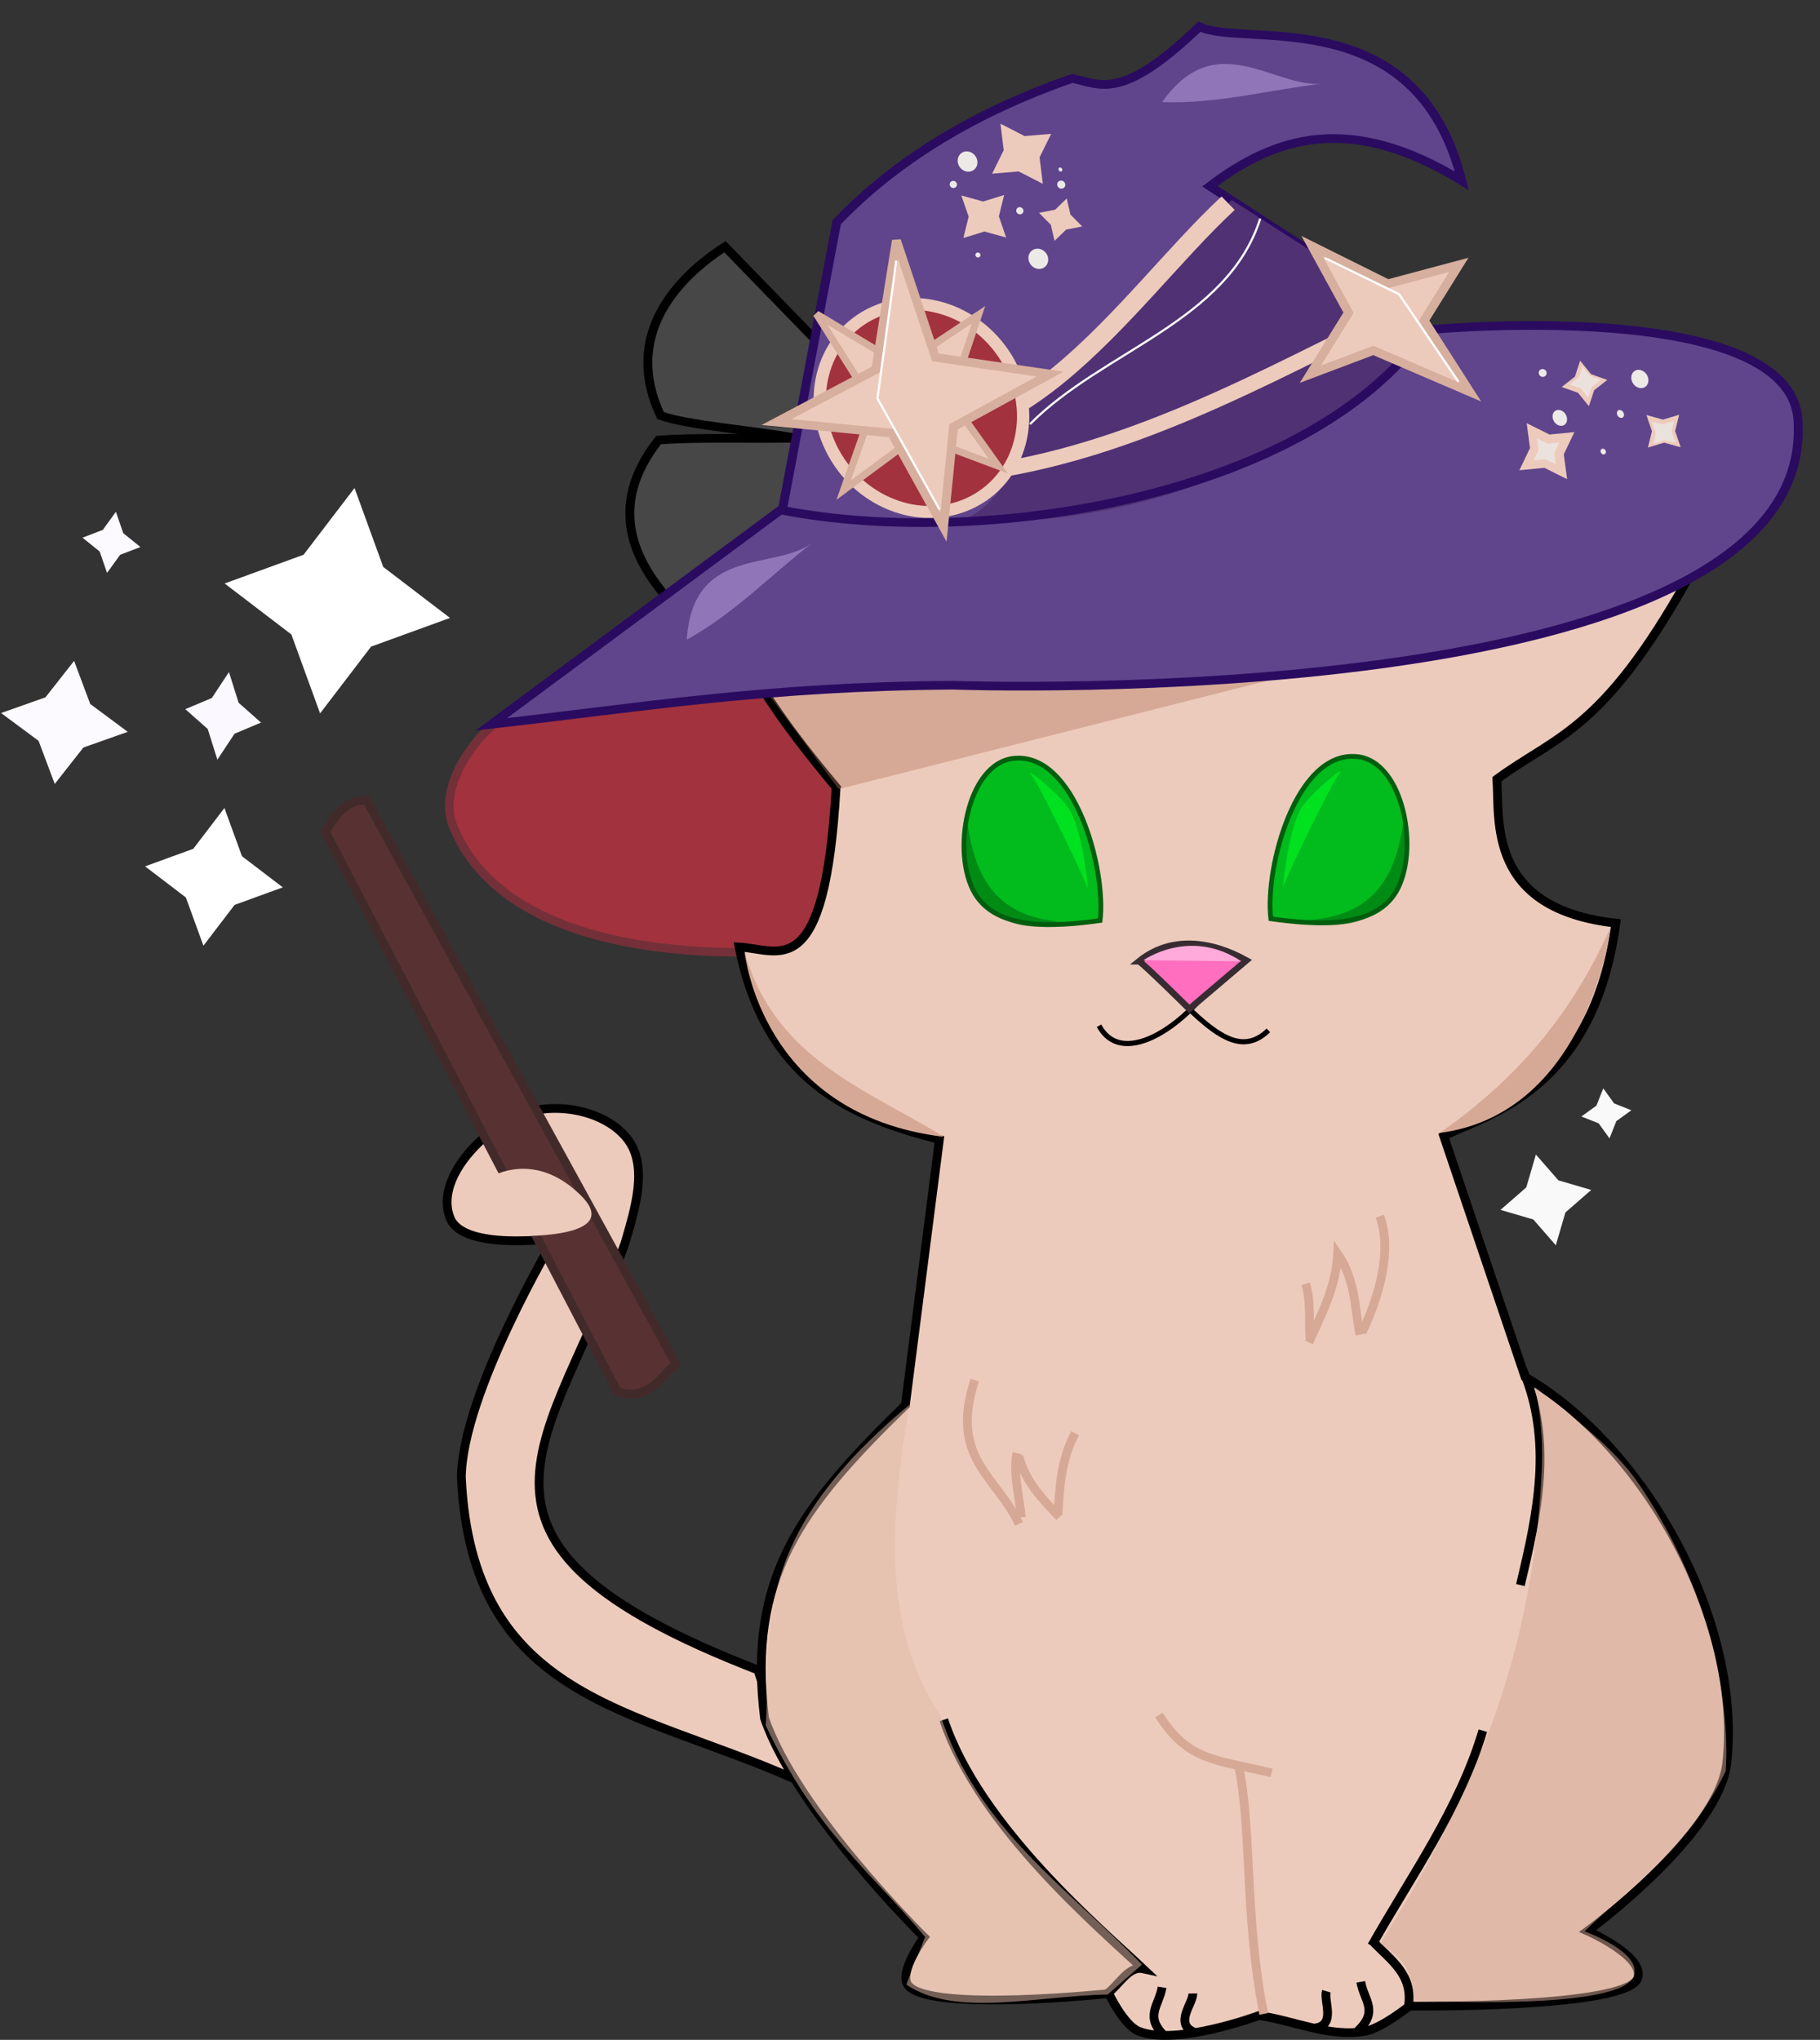 <?xml version="1.0" encoding="UTF-8" standalone="no"?>
<!-- Created with Inkscape (http://www.inkscape.org/) -->

<svg
   xmlns:dc="http://purl.org/dc/elements/1.1/"
   xmlns:cc="http://creativecommons.org/ns#"
   xmlns:rdf="http://www.w3.org/1999/02/22-rdf-syntax-ns#"
   xmlns:svg="http://www.w3.org/2000/svg"
   xmlns="http://www.w3.org/2000/svg"
   xmlns:sodipodi="http://sodipodi.sourceforge.net/DTD/sodipodi-0.dtd"
   xmlns:inkscape="http://www.inkscape.org/namespaces/inkscape"
   width="54.949mm"
   height="61.583mm"
   viewBox="0 0 54.949 61.583"
   version="1.1"
   id="svg7361"
   sodipodi:docname="cat2.svg"
   inkscape:version="0.92.1 r15371">
  <rect x="0" y="0" width="54.949" height="61.583" fill="#333333" stroke="none"/>
  <defs
     id="defs7355" />
  <sodipodi:namedview
     id="base"
     pagecolor="#ffffff"
     bordercolor="#666666"
     borderopacity="1.0"
     inkscape:pageopacity="0.0"
     inkscape:pageshadow="2"
     inkscape:zoom="3.959798"
     inkscape:cx="185.50077"
     inkscape:cy="97.414252"
     inkscape:document-units="mm"
     inkscape:current-layer="layer1"
     showgrid="false"
     inkscape:snap-global="false"
     fit-margin-top="0"
     fit-margin-left="0"
     fit-margin-right="0"
     fit-margin-bottom="0"
     inkscape:window-width="1536"
     inkscape:window-height="793"
     inkscape:window-x="-8"
     inkscape:window-y="-8"
     inkscape:window-maximized="1" />
  <g
     inkscape:label="Layer 1"
     inkscape:groupmode="layer"
     id="layer1"
     transform="translate(-69.994,-158.385)">
    <path
       style="fill:#edcbbc;fill-opacity:1;stroke:#000000;stroke-width:0.265px;stroke-linecap:butt;stroke-linejoin:miter;stroke-opacity:1"
       d="m 92.876,208.801 c -10.142,-3.924 -6.138,-6.851 -4.009,-12.896 0.292,-1.006 0.711,-2.315 0.067,-3.14 -0.674,-0.865 -2.186,-1.136 -3.207,-0.735 -1.179,0.463 -2.622,1.97 -2.138,3.14 0.407,0.985 3.14,0.601 3.14,0.601 0,0 -2.78,4.676 -2.806,7.216 0.317,6.706 5.185,6.953 10.023,9.087 z"
       id="path7919"
       inkscape:connector-curvature="0"
       sodipodi:nodetypes="ccaaacccc" />
    <path
       style="fill:#a2323e;fill-opacity:1;stroke:#733038;stroke-width:0.26px;stroke-linecap:butt;stroke-linejoin:miter;stroke-opacity:1"
       d="m 85.79,179.668 c -1.206,0.499 -2.652,2.343 -2.117,3.659 1.63,4.005 8.156,4.147 12.42,3.548 10.216,-1.435 18.744,-7.312 26.265,-16.372 0,0 -24.935,4.351 -36.567,9.165 z"
       id="path4760"
       inkscape:connector-curvature="0"
       sodipodi:nodetypes="saacs" />
    <path
       style="fill:#edcbbc;fill-opacity:1;stroke:#000000;stroke-width:0.265px;stroke-linecap:butt;stroke-linejoin:miter;stroke-opacity:1"
       d="m 95.238,182.154 c -1.534,-1.847 -3.242,-4.046 -3.752,-6.575 15.178,-4.187 21.298,-0.611 29.466,0.28 -2.588,4.627 -4,4.748 -5.764,6.048 0.083,1.245 -0.298,3.915 3.591,4.347 -0.683,5.082 -3.931,5.794 -5.197,6.426 l 2.457,7.276 c 3.546,2.046 6.545,7.271 6.095,11.623 -0.227,2.192 -4.205,5.103 -4.205,5.103 0,0 1.72,0.759 1.512,1.417 -0.293,0.927 -6.898,0.85 -6.898,0.85 0,0 -0.824,0.662 -1.323,0.756 -1.064,0.201 -2.142,-0.315 -3.213,-0.472 0,0 -2.505,0.933 -3.638,0.472 -0.447,-0.181 -0.898,-1.134 -0.898,-1.134 0,0 -5.365,0.567 -6.048,-0.236 -0.332,-0.391 0.472,-1.465 0.472,-1.465 0,0 -3.864,-3.807 -4.819,-6.615 -0.518,-4.227 1.055,-6.338 4.252,-9.449 l 1.028,-8.02 c -2.62,-0.673 -5.229,-1.722 -6.048,-5.811 1.232,0.07 2.589,1.153 2.929,-4.819 z"
       id="path7917"
       inkscape:connector-curvature="0"
       sodipodi:nodetypes="cccccccacscacacscccccc" />
    <path
       style="fill:none;stroke:#d6a996;stroke-width:0.265px;stroke-linecap:butt;stroke-linejoin:miter;stroke-opacity:1"
       d="m 104.983,210.16 c 0.896,1.401 1.696,1.34 3.402,1.748"
       id="path7921"
       inkscape:connector-curvature="0" />
    <path
       style="fill:none;stroke:#d6a996;stroke-width:0.265px;stroke-linecap:butt;stroke-linejoin:miter;stroke-opacity:1"
       d="m 107.392,211.719 c 0.397,1.843 0.179,4.579 0.756,7.465"
       id="path7923"
       inkscape:connector-curvature="0"
       sodipodi:nodetypes="cc" />
    <path
       style="fill:none;stroke:#000000;stroke-width:0.265px;stroke-linecap:butt;stroke-linejoin:miter;stroke-opacity:1"
       d="m 111.408,217.129 c 1.213,-2.146 2.65,-4.131 3.355,-6.496"
       id="path7925"
       inkscape:connector-curvature="0"
       sodipodi:nodetypes="cc" />
    <path
       style="fill:none;stroke:#000000;stroke-width:0.265px;stroke-linecap:butt;stroke-linejoin:miter;stroke-opacity:1"
       d="m 115.968,199.73 c 0.92,2.162 0.449,4.336 -0.071,6.508"
       id="path7927"
       inkscape:connector-curvature="0"
       sodipodi:nodetypes="cc" />
    <path
       style="fill:none;stroke:#000000;stroke-width:0.265px;stroke-linecap:butt;stroke-linejoin:miter;stroke-opacity:1"
       d="m 112.519,218.948 c 0.139,-0.938 -0.507,-1.365 -1.039,-1.913"
       id="path7931"
       inkscape:connector-curvature="0" />
    <path
       style="fill:none;stroke:#000000;stroke-width:0.265px;stroke-linecap:butt;stroke-linejoin:miter;stroke-opacity:1"
       d="m 110.983,219.704 c 0.648,-0.604 0.19,-0.928 0.095,-1.488"
       id="path7935"
       inkscape:connector-curvature="0" />
    <path
       style="fill:none;stroke:#000000;stroke-width:0.265px;stroke-linecap:butt;stroke-linejoin:miter;stroke-opacity:1"
       d="m 109.708,219.609 c 0.628,-0.097 0.243,-0.817 0.331,-1.11"
       id="path7937"
       inkscape:connector-curvature="0" />
    <path
       inkscape:connector-curvature="0"
       id="path7939"
       d="m 105.175,219.869 c -0.648,-0.604 -0.19,-0.928 -0.095,-1.488"
       style="fill:none;stroke:#000000;stroke-width:0.265px;stroke-linecap:butt;stroke-linejoin:miter;stroke-opacity:1" />
    <path
       inkscape:connector-curvature="0"
       id="path7941"
       d="m 106.026,219.726 c -0.578,-0.263 -0.013,-0.852 -0.018,-1.158"
       style="fill:none;stroke:#000000;stroke-width:0.265px;stroke-linecap:butt;stroke-linejoin:miter;stroke-opacity:1" />
    <path
       style="fill:none;stroke:#000000;stroke-width:0.265px;stroke-linecap:butt;stroke-linejoin:miter;stroke-opacity:1"
       d="m 98.489,210.304 c 1.074,3.238 4.768,6.337 6.014,7.517 -0.438,-0.096 -0.735,0.512 -1.102,0.768"
       id="path7943"
       inkscape:connector-curvature="0" />
    <path
       style="fill:none;fill-opacity:1;stroke:#000000;stroke-width:0.155;stroke-linecap:butt;stroke-linejoin:miter;stroke-miterlimit:4;stroke-dasharray:none;stroke-opacity:1"
       d="m 103.176,189.352 c 0.738,1.369 2.786,-0.142 3.631,-1.587 -0.669,-0.146 -0.524,-0.293 -1.933,0.05 1.573,1.619 2.479,2.571 3.415,1.678"
       id="path7949"
       inkscape:connector-curvature="0"
       sodipodi:nodetypes="cccc" />
    <path
       style="opacity:0.403;fill:#b4785e;fill-opacity:1;stroke:none;stroke-width:0.265px;stroke-linecap:butt;stroke-linejoin:miter;stroke-opacity:1"
       d="m 95.315,182.208 21.415,-5.412 -23.687,2.339 z"
       id="path8120"
       inkscape:connector-curvature="0" />
    <path
       style="fill:none;stroke:#d6a996;stroke-width:0.265px;stroke-linecap:butt;stroke-linejoin:miter;stroke-opacity:1"
       d="m 99.424,200.048 c -0.78,2.359 0.672,2.915 1.336,4.343"
       id="path8089"
       inkscape:connector-curvature="0" />
    <path
       style="fill:none;stroke:#d6a996;stroke-width:0.265px;stroke-linecap:butt;stroke-linejoin:miter;stroke-opacity:1"
       d="m 100.694,202.253 c -0.122,0.66 0.096,1.398 0.134,1.938"
       id="path8091"
       inkscape:connector-curvature="0" />
    <path
       style="fill:none;stroke:#d6a996;stroke-width:0.265px;stroke-linecap:butt;stroke-linejoin:miter;stroke-opacity:1"
       d="m 100.754,202.341 c 0.198,0.792 0.726,1.309 1.228,1.843"
       id="path8093"
       inkscape:connector-curvature="0" />
    <path
       style="fill:none;stroke:#d6a996;stroke-width:0.265px;stroke-linecap:butt;stroke-linejoin:miter;stroke-opacity:1"
       d="m 102.455,201.655 c -0.426,0.787 -0.465,1.6 -0.52,2.457"
       id="path8095"
       inkscape:connector-curvature="0" />
    <path
       style="fill:none;stroke:#d6a996;stroke-width:0.265px;stroke-linecap:butt;stroke-linejoin:miter;stroke-opacity:1"
       d="m 111.652,195.103 c 0.39,1.048 -0.034,2.459 -0.535,3.508"
       id="path8097"
       inkscape:connector-curvature="0" />
    <path
       style="fill:none;stroke:#d6a996;stroke-width:0.265px;stroke-linecap:butt;stroke-linejoin:miter;stroke-opacity:1"
       d="m 111.05,198.678 c -0.156,-0.799 -0.131,-1.66 -0.668,-2.439 -0.044,0.977 -0.497,1.832 -0.869,2.673"
       id="path8099"
       inkscape:connector-curvature="0" />
    <path
       style="fill:none;stroke:#d6a996;stroke-width:0.265px;stroke-linecap:butt;stroke-linejoin:miter;stroke-opacity:1"
       d="m 109.413,197.141 c 0.17,0.542 0.091,1.135 0.134,1.67"
       id="path8101"
       inkscape:connector-curvature="0" />
    <path
       style="fill:#ff6ebf;fill-opacity:1;stroke:#382c33;stroke-width:0.192;stroke-linecap:butt;stroke-linejoin:miter;stroke-miterlimit:4;stroke-dasharray:none;stroke-opacity:1"
       d="m 104.382,187.406 c 0.169,0.101 1.519,1.438 1.519,1.438 l 1.725,-1.465 c -1.058,-0.59 -2.279,-0.758 -3.245,0.027 z"
       id="path4578"
       inkscape:connector-curvature="0"
       sodipodi:nodetypes="cccc" />
    <path
       style="fill:#583232;fill-opacity:1;stroke:#432a2a;stroke-width:0.265px;stroke-linecap:butt;stroke-linejoin:miter;stroke-opacity:1"
       d="m 81.058,182.542 c -0.573,-0.013 -0.938,0.404 -1.239,0.955 l 8.813,16.899 c 0.904,0.29 1.276,-0.383 1.765,-0.842 z"
       id="path4514"
       inkscape:connector-curvature="0"
       sodipodi:nodetypes="ccccc" />
    <path
       style="fill:#edcbbc;fill-opacity:1;stroke:none;stroke-width:0.265px;stroke-linecap:butt;stroke-linejoin:miter;stroke-opacity:1"
       d="m 85.377,195.704 c 0.097,-0.008 3.527,0.131 2.15,-1.233 -1.377,-1.365 -2.679,-0.571 -2.679,-0.571 z"
       id="path8137"
       inkscape:connector-curvature="0" />
    <path
       sodipodi:type="star"
       style="opacity:1;fill:#ffffff;fill-opacity:1;stroke:none;stroke-width:0.175;stroke-miterlimit:4;stroke-dasharray:none;stroke-dashoffset:0;stroke-opacity:1;paint-order:fill markers stroke"
       id="path8143"
       sodipodi:sides="4"
       sodipodi:cx="80.1782"
       sodipodi:cy="176.52008"
       sodipodi:r1="3.4412572"
       sodipodi:r2="1.7206286"
       sodipodi:arg1="1.7224018"
       sodipodi:arg2="2.5078"
       inkscape:flatsided="false"
       inkscape:rounded="0"
       inkscape:randomized="0"
       d="m 79.658,179.922 -0.867,-2.383 -2.015,-1.539 2.383,-0.867 1.539,-2.015 0.867,2.383 2.015,1.539 -2.383,0.867 z"
       inkscape:transform-center-x="1.0178571e-006"
       inkscape:transform-center-y="-2.2208989e-006" />
    <path
       sodipodi:type="star"
       style="opacity:1;fill:#ffffff;fill-opacity:1;stroke:none;stroke-width:0.107;stroke-miterlimit:4;stroke-dasharray:none;stroke-dashoffset:0;stroke-opacity:1;paint-order:fill markers stroke"
       id="path8143-6"
       sodipodi:sides="4"
       sodipodi:cx="76.453789"
       sodipodi:cy="184.8571"
       sodipodi:r1="2.1029904"
       sodipodi:r2="1.0514952"
       sodipodi:arg1="1.7224018"
       sodipodi:arg2="2.5078"
       inkscape:flatsided="false"
       inkscape:rounded="0"
       inkscape:randomized="0"
       d="m 76.136,186.936 -0.53,-1.456 -1.232,-0.94 1.456,-0.53 0.94,-1.232 0.53,1.456 1.232,0.94 -1.456,0.53 z"
       inkscape:transform-center-x="-1.9238999e-006"
       inkscape:transform-center-y="-6.4406869e-006" />
    <path
       sodipodi:type="star"
       style="opacity:1;fill:#fcfaff;fill-opacity:1;stroke:none;stroke-width:0.175;stroke-miterlimit:4;stroke-dasharray:none;stroke-dashoffset:0;stroke-opacity:1;paint-order:fill markers stroke"
       id="path8143-7"
       sodipodi:sides="4"
       sodipodi:cx="73.0439"
       sodipodi:cy="179.49664"
       sodipodi:r1="3.4412572"
       sodipodi:r2="1.7206286"
       sodipodi:arg1="1.7224018"
       sodipodi:arg2="2.5078"
       inkscape:flatsided="false"
       inkscape:rounded="0"
       inkscape:randomized="0"
       d="m 72.524,182.898 -0.867,-2.383 -2.015,-1.539 2.383,-0.867 1.539,-2.015 0.867,2.383 2.015,1.539 -2.383,0.867 z"
       inkscape:transform-center-y="-4.9371011e-006"
       transform="matrix(0.257,0,0,0.271,54.587,126.115)" />
    <path
       sodipodi:type="star"
       style="opacity:1;fill:#fcfaff;fill-opacity:1;stroke:none;stroke-width:0.175;stroke-miterlimit:4;stroke-dasharray:none;stroke-dashoffset:0;stroke-opacity:1;paint-order:fill markers stroke"
       id="path8143-5"
       sodipodi:sides="4"
       sodipodi:cx="69.878349"
       sodipodi:cy="177.70126"
       sodipodi:r1="3.4412572"
       sodipodi:r2="1.7206286"
       sodipodi:arg1="1.7224018"
       sodipodi:arg2="2.5078"
       inkscape:flatsided="false"
       inkscape:rounded="0"
       inkscape:randomized="0"
       d="m 69.359,181.103 -0.867,-2.383 -2.015,-1.539 2.383,-0.867 1.539,-2.015 0.867,2.383 2.015,1.539 -2.383,0.867 z"
       transform="matrix(0.562,0,0,0.546,32.667,83.17)" />
    <path
       transform="matrix(0.336,0,0,0.389,52.189,110.173)"
       inkscape:transform-center-y="-9.1607214e-006"
       d="m 72.524,182.898 -0.867,-2.383 -2.015,-1.539 2.383,-0.867 1.539,-2.015 0.867,2.383 2.015,1.539 -2.383,0.867 z"
       inkscape:randomized="0"
       inkscape:rounded="0"
       inkscape:flatsided="false"
       sodipodi:arg2="2.5078"
       sodipodi:arg1="1.7224018"
       sodipodi:r2="1.7206286"
       sodipodi:r1="3.4412572"
       sodipodi:cy="179.49664"
       sodipodi:cx="73.0439"
       sodipodi:sides="4"
       id="path8174"
       style="opacity:1;fill:#fbf8ff;fill-opacity:1;stroke:none;stroke-width:0.175;stroke-miterlimit:4;stroke-dasharray:none;stroke-dashoffset:0;stroke-opacity:1;paint-order:fill markers stroke"
       sodipodi:type="star" />
    <g
       id="g4983">
      <path
         sodipodi:nodetypes="acaa"
         inkscape:connector-curvature="0"
         id="path7953"
         d="m 110.971,181.227 c -1.839,-0.196 -2.795,3.338 -2.608,4.895 1.384,0.194 3.109,0.297 3.773,-0.804 0.731,-1.215 0.246,-3.941 -1.164,-4.091 z"
         style="fill:#01bc1c;fill-opacity:1;stroke:#005e0e;stroke-width:0.144;stroke-linecap:butt;stroke-linejoin:miter;stroke-miterlimit:4;stroke-dasharray:none;stroke-opacity:1" />
      <path
         sodipodi:nodetypes="ccsc"
         inkscape:connector-curvature="0"
         id="path4752"
         d="m 108.477,186.172 c 2.443,0.13 3.564,-0.67 3.886,-2.965 0,0 0.697,2.031 -1.252,2.941 -0.796,0.372 -2.634,0.024 -2.634,0.024 z"
         style="fill:#005e0e;fill-opacity:0.516;stroke:none;stroke-width:0.265px;stroke-linecap:butt;stroke-linejoin:miter;stroke-opacity:1;" />
      <path
         sodipodi:nodetypes="casc"
         inkscape:connector-curvature="0"
         id="path4978"
         d="m 108.715,185.256 c 0.017,-0.05 0.14,-1.743 0.568,-2.472 0.258,-0.44 1.457,-1.42 1.136,-1.027 -0.22,0.268 -1.802,3.495 -1.704,3.5 z"
         style="fill:#00e120;fill-opacity:1;stroke:none;stroke-width:0.265px;stroke-linecap:butt;stroke-linejoin:miter;stroke-opacity:1" />
    </g>
    <g
       transform="matrix(-1,0,0,1,211.571,0.053)"
       id="g4983-3">
      <path
         sodipodi:nodetypes="acaa"
         inkscape:connector-curvature="0"
         id="path7953-3"
         d="m 110.971,181.227 c -1.839,-0.196 -2.795,3.338 -2.608,4.895 1.384,0.194 3.109,0.297 3.773,-0.804 0.731,-1.215 0.246,-3.941 -1.164,-4.091 z"
         style="fill:#01bc1c;fill-opacity:1;stroke:#005e0e;stroke-width:0.144;stroke-linecap:butt;stroke-linejoin:miter;stroke-miterlimit:4;stroke-dasharray:none;stroke-opacity:1" />
      <path
         sodipodi:nodetypes="ccsc"
         inkscape:connector-curvature="0"
         id="path4752-8"
         d="m 108.477,186.172 c 2.443,0.13 3.564,-0.67 3.886,-2.965 0,0 0.697,2.031 -1.252,2.941 -0.796,0.372 -2.634,0.024 -2.634,0.024 z"
         style="fill:#005e0e;fill-opacity:0.516;stroke:none;stroke-width:0.265px;stroke-linecap:butt;stroke-linejoin:miter;stroke-opacity:1" />
      <path
         sodipodi:nodetypes="casc"
         inkscape:connector-curvature="0"
         id="path4978-3"
         d="m 108.715,185.256 c 0.017,-0.05 0.14,-1.743 0.568,-2.472 0.258,-0.44 1.457,-1.42 1.136,-1.027 -0.22,0.268 -1.802,3.495 -1.704,3.5 z"
         style="fill:#00e120;fill-opacity:1;stroke:none;stroke-width:0.265px;stroke-linecap:butt;stroke-linejoin:miter;stroke-opacity:1" />
    </g>
    <g
       id="g5332"
       transform="matrix(0.697,-0.362,0.377,0.681,-71.232,103.706)">
      <path
         sodipodi:nodetypes="ccccccsc"
         inkscape:connector-curvature="0"
         id="path4790-3"
         d="m 144.837,172.636 -1.4,-5.16 c -2.332,0.223 -5.098,1.304 -5.312,4.662 0.749,0.836 2.829,2.148 4.143,3.204 -1.577,-0.795 -3.244,-1.775 -4.666,-2.396 -3.089,1.39 -2.989,3.879 -2.664,5.538 0,0 5.897,-0.611 6.108,-0.611 0.211,0 3.791,-5.237 3.791,-5.237 z"
         style="fill:#474747;fill-opacity:1;stroke:#000000;stroke-width:0.34px;stroke-linecap:butt;stroke-linejoin:miter;stroke-opacity:1" />
      <path
         style="opacity:0.353;fill:none;stroke:#000000;stroke-width:0.34px;stroke-linecap:butt;stroke-linejoin:miter;stroke-opacity:1"
         d="m 146.162,174.489 3.127,-4.074 -0.804,4.691 3.336,2.438 -4.051,0.216 -2.055,3.055 -0.268,-3.95 -3.306,-2.253 z"
         id="path4659-7"
         inkscape:connector-curvature="0" />
      <path
         sodipodi:nodetypes="caccccccccc"
         inkscape:connector-curvature="0"
         id="path4758-9"
         d="m 165.642,182.952 c 0,0 12.701,5.27 10.663,9.69 -4.866,10.55 -33.359,-5.987 -33.359,-5.987 -6.316,-3.306 -10.952,-4.83 -16.262,-6.913 l 13.82,-2.222 7.148,-8.888 c 3.137,-1.07 6.672,-1.317 10.603,-0.741 0.836,0.704 1.202,1.686 5.242,0.494 1.075,1.527 7.813,2.95 5.957,9.999 -2.484,-4.36 -5.464,-4.859 -8.578,-4.32 z"
         style="fill:#60458c;fill-opacity:1;stroke:#2a0b60;stroke-width:0.34px;stroke-linecap:butt;stroke-linejoin:miter;stroke-opacity:1" />
      <path
         sodipodi:nodetypes="ccccc"
         inkscape:connector-curvature="0"
         id="path4792-9"
         d="m 165.583,182.706 c -4.984,2.526 -12.98,2.189 -19.3,-1.543 2.201,0.066 3.221,-1.443 4.349,-2.808 3.727,-0.519 6.999,-2.279 10.722,-3.425 z"
         style="fill:#503174;fill-opacity:1;stroke:none;stroke-width:0.34px;stroke-linecap:butt;stroke-linejoin:miter;stroke-opacity:1" />
      <path
         inkscape:connector-curvature="0"
         id="path4776-3"
         d="m 145.949,179.03 c 5.64,2.747 12.275,2.583 17.86,2.706"
         style="fill:none;stroke:#edcbbc;stroke-width:0.597;stroke-linecap:butt;stroke-linejoin:miter;stroke-miterlimit:4;stroke-dasharray:none;stroke-opacity:1" />
      <path
         sodipodi:nodetypes="cc"
         inkscape:connector-curvature="0"
         id="path4774-6"
         d="m 143.9,175.608 c 4.617,5.372 11.935,0.844 17.275,-0.632"
         style="fill:none;stroke:#edcbbc;stroke-width:0.725;stroke-linecap:butt;stroke-linejoin:miter;stroke-miterlimit:4;stroke-dasharray:none;stroke-opacity:1" />
      <ellipse
         ry="4.146"
         rx="3.791"
         cy="176.543"
         cx="147.044"
         id="path4772-0"
         style="opacity:1;fill:#a2323e;fill-opacity:1;stroke:#edcbbc;stroke-width:0.468;stroke-miterlimit:4;stroke-dasharray:none;stroke-dashoffset:0;stroke-opacity:1;paint-order:fill markers stroke" />
      <path
         style="fill:#edcbbc;fill-opacity:1;stroke:#d7af9e;stroke-width:0.274px;stroke-linecap:butt;stroke-linejoin:miter;stroke-opacity:1"
         d="m 145.499,175.579 -0.237,-4.149 1.927,3.306 3.508,-0.381 -2.514,2.387 0.362,3.175 -2.162,-2.497 -3.484,0.558 z"
         id="path4768-2"
         inkscape:connector-curvature="0" />
      <path
         inkscape:connector-curvature="0"
         id="path4770-0"
         d="m 140.473,177.59 c 6.102,4.974 17.823,8.838 24.768,5.412"
         style="fill:none;stroke:#2a0b60;stroke-width:0.34px;stroke-linecap:butt;stroke-linejoin:miter;stroke-opacity:1" />
      <path
         inkscape:connector-curvature="0"
         id="path4764-5"
         d="m 146.223,174.404 3.098,-4.074 -0.864,4.722 3.544,2.623 -4.229,0.093 -2.204,3.271 v -4.166 l -3.663,-2.438 z"
         style="fill:#edcbbc;fill-opacity:1;stroke:#d7af9e;stroke-width:0.34px;stroke-linecap:butt;stroke-linejoin:miter;stroke-opacity:1" />
      <path
         sodipodi:nodetypes="ccccccccc"
         inkscape:connector-curvature="0"
         id="path4762-6"
         d="m 163.2,177.953 -0.014,2.948 -2.428,1.434 2.561,0.309 2.472,3.148 -0.208,-3.271 2.204,-1.296 -2.74,-0.617 z"
         style="fill:#edcbbc;fill-opacity:1;stroke:#d7af9e;stroke-width:0.34px;stroke-linecap:butt;stroke-linejoin:miter;stroke-opacity:1" />
      <path
         transform="matrix(1.261,0,0,1.306,39.296,83.02)"
         inkscape:transform-center-y="-1.0378906e-006"
         inkscape:transform-center-x="1.3216162e-006"
         d="m 104.97,82.583 -0.114,-0.106 -0.153,-0.028 0.106,-0.114 0.028,-0.153 0.114,0.106 0.153,0.028 -0.106,0.114 z"
         inkscape:randomized="0"
         inkscape:rounded="0"
         inkscape:flatsided="false"
         sodipodi:arg2="2.0344439"
         sodipodi:arg1="1.2490458"
         sodipodi:r2="0.10564756"
         sodipodi:r1="0.21129511"
         sodipodi:cy="82.382568"
         sodipodi:cx="104.90329"
         sodipodi:sides="4"
         id="path4778-7"
         style="opacity:1;fill:#edcbbc;fill-opacity:1;stroke:#edcbbc;stroke-width:0.465;stroke-miterlimit:4;stroke-dasharray:none;stroke-dashoffset:0;stroke-opacity:1;paint-order:fill markers stroke"
         sodipodi:type="star" />
      <path
         transform="matrix(1.261,0,0,1.306,39.296,83.02)"
         inkscape:transform-center-y="-1.0244219e-006"
         inkscape:transform-center-x="1.2786847e-006"
         d="m 101.562,81.848 -0.232,-0.322 -0.369,-0.146 0.322,-0.232 0.146,-0.369 0.232,0.322 0.369,0.146 -0.322,0.232 z"
         inkscape:randomized="0"
         inkscape:rounded="0"
         inkscape:flatsided="false"
         sodipodi:arg2="2.2318395"
         sodipodi:arg1="1.4464413"
         sodipodi:r2="0.26934949"
         sodipodi:r1="0.53869891"
         sodipodi:cy="81.313484"
         sodipodi:cx="101.4956"
         sodipodi:sides="4"
         id="path4780-9"
         style="opacity:1;fill:#edcbbc;fill-opacity:1;stroke:#edcbbc;stroke-width:0.465;stroke-miterlimit:4;stroke-dasharray:none;stroke-dashoffset:0;stroke-opacity:1;paint-order:fill markers stroke"
         sodipodi:type="star" />
      <path
         transform="matrix(1.261,0,0,1.306,39.296,83.02)"
         inkscape:transform-center-y="-1.0084278e-006"
         inkscape:transform-center-x="1.3039386e-006"
         d="m 103.433,80.244 -0.028,-0.153 -0.106,-0.114 0.153,-0.028 0.114,-0.106 0.028,0.153 0.106,0.114 -0.153,0.028 z"
         inkscape:randomized="0"
         inkscape:rounded="0"
         inkscape:flatsided="false"
         sodipodi:arg2="2.677945"
         sodipodi:arg1="1.8925469"
         sodipodi:r2="0.10564756"
         sodipodi:r1="0.21129511"
         sodipodi:cy="80.043961"
         sodipodi:cx="103.50012"
         sodipodi:sides="4"
         id="path4782-7"
         style="opacity:1;fill:#edcbbc;fill-opacity:1;stroke:#edcbbc;stroke-width:0.465;stroke-miterlimit:4;stroke-dasharray:none;stroke-dashoffset:0;stroke-opacity:1;paint-order:fill markers stroke"
         sodipodi:type="star" />
      <path
         transform="matrix(1.261,0,0,1.306,39.296,83.02)"
         inkscape:transform-center-x="1.1330544e-006"
         d="m 90.07,67.816 -0.228,-0.212 -0.306,-0.055 0.212,-0.228 0.055,-0.306 0.228,0.212 0.306,0.055 -0.212,0.228 z"
         inkscape:randomized="0"
         inkscape:rounded="0"
         inkscape:flatsided="false"
         sodipodi:arg2="2.0344439"
         sodipodi:arg1="1.2490458"
         sodipodi:r2="0.21129511"
         sodipodi:r1="0.42259023"
         sodipodi:cy="67.415474"
         sodipodi:cx="89.936195"
         sodipodi:sides="4"
         id="path4784-4"
         style="opacity:1;fill:#edcbbc;fill-opacity:1;stroke:#edcbbc;stroke-width:0.465;stroke-miterlimit:4;stroke-dasharray:none;stroke-dashoffset:0;stroke-opacity:1;paint-order:fill markers stroke"
         sodipodi:type="star" />
      <path
         transform="matrix(1.261,0,0,1.306,39.296,83.02)"
         inkscape:transform-center-x="1.1574664e-006"
         d="m 91.941,66.881 -0.256,-0.365 -0.412,-0.169 0.365,-0.256 0.169,-0.412 0.256,0.365 0.412,0.169 -0.365,0.256 z"
         inkscape:randomized="0"
         inkscape:rounded="0"
         inkscape:flatsided="false"
         sodipodi:arg2="2.2455373"
         sodipodi:arg1="1.4601391"
         sodipodi:r2="0.30252853"
         sodipodi:r1="0.60505712"
         sodipodi:cy="66.279579"
         sodipodi:cx="91.873894"
         sodipodi:sides="4"
         id="path4786-7"
         style="opacity:1;fill:#edcbbc;fill-opacity:1;stroke:#edcbbc;stroke-width:0.465;stroke-miterlimit:4;stroke-dasharray:none;stroke-dashoffset:0;stroke-opacity:1;paint-order:fill markers stroke"
         sodipodi:type="star" />
      <path
         transform="matrix(1.261,0,0,1.306,39.296,83.02)"
         inkscape:transform-center-x="1.1583082e-006"
         d="m 91.807,68.685 0.039,-0.134 -0.039,-0.134 0.134,0.039 0.134,-0.039 -0.039,0.134 0.039,0.134 -0.134,-0.039 z"
         inkscape:randomized="0"
         inkscape:rounded="0"
         inkscape:flatsided="false"
         sodipodi:arg2="3.1415927"
         sodipodi:arg1="2.3561945"
         sodipodi:r2="0.094494052"
         sodipodi:r1="0.1889881"
         sodipodi:cy="68.551369"
         sodipodi:cx="91.94072"
         sodipodi:sides="4"
         id="path4788-4"
         style="opacity:1;fill:#edcbbc;fill-opacity:1;stroke:#edcbbc;stroke-width:0.465;stroke-miterlimit:4;stroke-dasharray:none;stroke-dashoffset:0;stroke-opacity:1;paint-order:fill markers stroke"
         sodipodi:type="star" />
      <path
         sodipodi:nodetypes="cc"
         inkscape:connector-curvature="0"
         id="path4718-5"
         d="m 150.394,179.04 c 3.827,-1.23 8.541,0.01 11.573,-2.957"
         style="fill:none;stroke:#ffffff;stroke-width:0.083;stroke-linecap:butt;stroke-linejoin:miter;stroke-miterlimit:4;stroke-dasharray:none;stroke-opacity:1" />
      <path
         inkscape:connector-curvature="0"
         id="path5064-3"
         d="m 160.838,170.316 c 3.227,-1.668 4.03,1.53 5.719,2.222 -1.836,-0.713 -3.912,-1.173 -5.719,-2.222 z"
         style="fill:#9076b9;fill-opacity:1;stroke:none;stroke-width:0.34px;stroke-linecap:butt;stroke-linejoin:miter;stroke-opacity:1" />
      <path
         inkscape:connector-curvature="0"
         id="path5064-1-8"
         d="m 134.833,180.322 c 1.967,-3.131 4.223,-0.795 6.017,-1.085 -1.931,0.348 -3.946,1.041 -6.017,1.085 z"
         style="fill:#9076b9;fill-opacity:1;stroke:none;stroke-width:0.34px;stroke-linecap:butt;stroke-linejoin:miter;stroke-opacity:1" />
      <path
         transform="matrix(1.257,-0.103,0.099,1.302,-26.773,72.014)"
         inkscape:transform-center-x="1.7109662e-006"
         d="m 146.386,102.067 -0.182,-0.297 -0.314,-0.152 0.297,-0.182 0.152,-0.314 0.182,0.297 0.314,0.152 -0.297,0.182 z"
         inkscape:randomized="0"
         inkscape:rounded="0"
         inkscape:flatsided="false"
         sodipodi:arg2="2.3062361"
         sodipodi:arg1="1.5208379"
         sodipodi:r2="0.23653023"
         sodipodi:r1="0.47306046"
         sodipodi:cy="101.59486"
         sodipodi:cx="146.36237"
         sodipodi:sides="4"
         id="path4642-2"
         style="opacity:0.775;fill:#ece9e7;fill-opacity:1;stroke:none;stroke-width:0.175;stroke-miterlimit:4;stroke-dasharray:none;stroke-dashoffset:0;stroke-opacity:1;paint-order:fill markers stroke"
         sodipodi:type="star" />
      <path
         transform="matrix(1.172,0.482,-0.465,1.214,42.594,-5.67)"
         sodipodi:type="star"
         style="opacity:0.775;fill:#ece9e7;fill-opacity:1;stroke:none;stroke-width:0.175;stroke-miterlimit:4;stroke-dasharray:none;stroke-dashoffset:0;stroke-opacity:1;paint-order:fill markers stroke"
         id="path4644-2"
         sodipodi:sides="4"
         sodipodi:cx="148.35855"
         sodipodi:cy="100.2365"
         sodipodi:r1="0.47306046"
         sodipodi:r2="0.23653023"
         sodipodi:arg1="1.5208379"
         sodipodi:arg2="2.3062361"
         inkscape:flatsided="false"
         inkscape:rounded="0"
         inkscape:randomized="0"
         d="m 148.382,100.709 -0.182,-0.297 -0.314,-0.152 0.297,-0.182 0.152,-0.314 0.182,0.297 0.314,0.152 -0.297,0.182 z"
         inkscape:transform-center-x="2.8320012e-006" />
      <path
         inkscape:transform-center-y="2.7565632e-006"
         inkscape:transform-center-x="2.1787716e-006"
         d="m 148.382,100.709 -0.182,-0.297 -0.314,-0.152 0.297,-0.182 0.152,-0.314 0.182,0.297 0.314,0.152 -0.297,0.182 z"
         inkscape:randomized="0"
         inkscape:rounded="0"
         inkscape:flatsided="false"
         sodipodi:arg2="2.3062361"
         sodipodi:arg1="1.5208379"
         sodipodi:r2="0.23653023"
         sodipodi:r1="0.47306046"
         sodipodi:cy="100.2365"
         sodipodi:cx="148.35855"
         sodipodi:sides="4"
         id="path4646-6"
         style="opacity:0.775;fill:#ece9e7;fill-opacity:1;stroke:none;stroke-width:0.175;stroke-miterlimit:4;stroke-dasharray:none;stroke-dashoffset:0;stroke-opacity:1;paint-order:fill markers stroke"
         sodipodi:type="star"
         transform="matrix(1.202,-0.395,0.381,1.245,-44.952,124.46)" />
      <ellipse
         ry="0.116"
         rx="0.097"
         cy="190.236"
         cx="169.169"
         id="path4648-7"
         style="opacity:1;fill:#ece9e7;fill-opacity:1;stroke:none;stroke-width:0.225;stroke-miterlimit:4;stroke-dasharray:none;stroke-dashoffset:0;stroke-opacity:1;paint-order:fill markers stroke" />
      <path
         sodipodi:open="true"
         d="m 168.596,188.3 a 0.261,0.324 0 0 1 -0.26,0.324 0.261,0.324 0 0 1 -0.261,-0.323 0.261,0.324 0 0 1 0.26,-0.325 0.261,0.324 0 0 1 0.262,0.322"
         sodipodi:end="6.2777671"
         sodipodi:start="0"
         sodipodi:ry="0.32403293"
         sodipodi:rx="0.26061526"
         sodipodi:cy="188.29974"
         sodipodi:cx="168.33508"
         sodipodi:type="arc"
         id="path4667-5"
         style="opacity:1;fill:#ece9e7;fill-opacity:1;stroke:none;stroke-width:0.225;stroke-miterlimit:4;stroke-dasharray:none;stroke-dashoffset:0;stroke-opacity:1;paint-order:fill markers stroke" />
      <path
         d="m 170.576,189.249 a 0.127,0.162 0 0 1 -0.126,0.162 0.127,0.162 0 0 1 -0.127,-0.162 0.127,0.162 0 0 1 0.126,-0.162 0.127,0.162 0 0 1 0.127,0.161"
         sodipodi:open="true"
         sodipodi:end="6.2777748"
         sodipodi:start="0"
         sodipodi:ry="0.16201647"
         sodipodi:rx="0.12658456"
         sodipodi:cy="189.24867"
         sodipodi:cx="170.4498"
         sodipodi:type="arc"
         id="path4669-3"
         style="opacity:1;fill:#ece9e7;fill-opacity:1;stroke:none;stroke-width:0.257;stroke-miterlimit:4;stroke-dasharray:none;stroke-dashoffset:0;stroke-opacity:1;paint-order:fill markers stroke" />
      <path
         d="m 172.066,188.392 a 0.313,0.37 0 0 1 -0.312,0.37 0.313,0.37 0 0 1 -0.313,-0.369 0.313,0.37 0 0 1 0.311,-0.371 0.313,0.37 0 0 1 0.314,0.368"
         sodipodi:open="true"
         sodipodi:end="6.2777748"
         sodipodi:start="0"
         sodipodi:ry="0.37032333"
         sodipodi:rx="0.31273833"
         sodipodi:cy="188.3923"
         sodipodi:cx="171.75287"
         sodipodi:type="arc"
         id="path4671-4"
         style="opacity:1;fill:#ece9e7;fill-opacity:1;stroke:none;stroke-width:0.225;stroke-miterlimit:4;stroke-dasharray:none;stroke-dashoffset:0;stroke-opacity:1;paint-order:fill markers stroke" />
      <path
         d="m 168.745,186.448 a 0.149,0.154 0 0 1 -0.149,0.154 0.149,0.154 0 0 1 -0.149,-0.154 0.149,0.154 0 0 1 0.148,-0.155 0.149,0.154 0 0 1 0.15,0.153"
         sodipodi:open="true"
         sodipodi:end="6.2777748"
         sodipodi:start="0"
         sodipodi:ry="0.15430142"
         sodipodi:rx="0.14892301"
         sodipodi:cy="186.4481"
         sodipodi:cx="168.5957"
         sodipodi:type="arc"
         id="path4673-4"
         style="opacity:1;fill:#ece9e7;fill-opacity:1;stroke:none;stroke-width:0.225;stroke-miterlimit:4;stroke-dasharray:none;stroke-dashoffset:0;stroke-opacity:1;paint-order:fill markers stroke" />
      <path
         d="m 154.122,173.497 a 0.369,0.404 0 0 1 -0.368,0.404 0.369,0.404 0 0 1 -0.369,-0.403 0.369,0.404 0 0 1 0.367,-0.405 0.369,0.404 0 0 1 0.37,0.402"
         sodipodi:open="true"
         sodipodi:end="6.2777748"
         sodipodi:start="0"
         sodipodi:ry="0.40369797"
         sodipodi:rx="0.36856562"
         sodipodi:cy="173.49687"
         sodipodi:cx="153.75305"
         sodipodi:type="arc"
         id="path4675-0"
         style="opacity:1;fill:#ece9e7;fill-opacity:1;stroke:none;stroke-width:0.243;stroke-miterlimit:4;stroke-dasharray:none;stroke-dashoffset:0;stroke-opacity:1;paint-order:fill markers stroke" />
      <path
         d="m 156.059,171.353 a 0.153,0.158 0 0 1 -0.152,0.158 0.153,0.158 0 0 1 -0.153,-0.158 0.153,0.158 0 0 1 0.152,-0.159 0.153,0.158 0 0 1 0.153,0.157"
         sodipodi:open="true"
         sodipodi:end="6.2777748"
         sodipodi:start="0"
         sodipodi:ry="0.15820596"
         sodipodi:rx="0.15269148"
         sodipodi:cy="171.35291"
         sodipodi:cx="155.90652"
         sodipodi:type="arc"
         id="path4675-6-1"
         style="opacity:1;fill:#ece9e7;fill-opacity:1;stroke:none;stroke-width:0.098;stroke-miterlimit:4;stroke-dasharray:none;stroke-dashoffset:0;stroke-opacity:1;paint-order:fill markers stroke" />
      <path
         d="m 156.228,170.818 a 0.068,0.082 0 0 1 -0.068,0.082 0.068,0.082 0 0 1 -0.069,-0.082 0.068,0.082 0 0 1 0.068,-0.082 0.068,0.082 0 0 1 0.069,0.081"
         sodipodi:open="true"
         sodipodi:end="6.2777748"
         sodipodi:start="0"
         sodipodi:ry="0.081830658"
         sodipodi:rx="0.068447888"
         sodipodi:cy="170.81828"
         sodipodi:cx="156.15927"
         sodipodi:type="arc"
         id="path4675-5-1"
         style="opacity:1;fill:#ece9e7;fill-opacity:1;stroke:none;stroke-width:0.047;stroke-miterlimit:4;stroke-dasharray:none;stroke-dashoffset:0;stroke-opacity:1;paint-order:fill markers stroke" />
      <path
         d="m 153.553,168.882 a 0.369,0.404 0 0 1 -0.368,0.404 0.369,0.404 0 0 1 -0.369,-0.403 0.369,0.404 0 0 1 0.367,-0.405 0.369,0.404 0 0 1 0.37,0.402"
         sodipodi:open="true"
         sodipodi:end="6.2777748"
         sodipodi:start="0"
         sodipodi:ry="0.40369797"
         sodipodi:rx="0.36856562"
         sodipodi:cy="168.88162"
         sodipodi:cx="153.18442"
         sodipodi:type="arc"
         id="path4675-59-2"
         style="opacity:1;fill:#ece9e7;fill-opacity:1;stroke:none;stroke-width:0.243;stroke-miterlimit:4;stroke-dasharray:none;stroke-dashoffset:0;stroke-opacity:1;paint-order:fill markers stroke" />
      <path
         style="opacity:1;fill:#ece9e7;fill-opacity:1;stroke:none;stroke-width:0.088;stroke-miterlimit:4;stroke-dasharray:none;stroke-dashoffset:0;stroke-opacity:1;paint-order:fill markers stroke"
         id="path4704-2"
         sodipodi:type="arc"
         sodipodi:cx="152.27878"
         sodipodi:cy="169.41626"
         sodipodi:rx="0.13689579"
         sodipodi:ry="0.14183982"
         sodipodi:start="0"
         sodipodi:end="6.2777748"
         sodipodi:open="true"
         d="m 152.416,169.416 a 0.137,0.142 0 0 1 -0.137,0.142 0.137,0.142 0 0 1 -0.137,-0.141 0.137,0.142 0 0 1 0.136,-0.142 0.137,0.142 0 0 1 0.137,0.141" />
      <path
         d="m 154.164,171.511 a 0.137,0.142 0 0 1 -0.137,0.142 0.137,0.142 0 0 1 -0.137,-0.141 0.137,0.142 0 0 1 0.136,-0.142 0.137,0.142 0 0 1 0.137,0.141"
         sodipodi:open="true"
         sodipodi:end="6.2777748"
         sodipodi:start="0"
         sodipodi:ry="0.14183982"
         sodipodi:rx="0.13689579"
         sodipodi:cy="171.51111"
         sodipodi:cx="154.02686"
         sodipodi:type="arc"
         id="path4706-4"
         style="opacity:1;fill:#ece9e7;fill-opacity:1;stroke:none;stroke-width:0.088;stroke-miterlimit:4;stroke-dasharray:none;stroke-dashoffset:0;stroke-opacity:1;paint-order:fill markers stroke" />
      <path
         d="m 151.889,172.286 a 0.095,0.098 0 0 1 -0.095,0.098 0.095,0.098 0 0 1 -0.095,-0.098 0.095,0.098 0 0 1 0.094,-0.099 0.095,0.098 0 0 1 0.095,0.098"
         sodipodi:open="true"
         sodipodi:end="6.2777748"
         sodipodi:start="0"
         sodipodi:ry="0.09819679"
         sodipodi:rx="0.094774015"
         sodipodi:cy="172.28578"
         sodipodi:cx="151.7944"
         sodipodi:type="arc"
         id="path4675-9-7"
         style="opacity:1;fill:#ece9e7;fill-opacity:1;stroke:none;stroke-width:0.061;stroke-miterlimit:4;stroke-dasharray:none;stroke-dashoffset:0;stroke-opacity:1;paint-order:fill markers stroke" />
      <path
         inkscape:connector-curvature="0"
         id="path4714-0"
         d="m 163.409,178.592 1.822,2.575 0.369,4.081"
         style="fill:none;stroke:#ffffff;stroke-width:0.083;stroke-linecap:butt;stroke-linejoin:miter;stroke-miterlimit:4;stroke-dasharray:none;stroke-opacity:1" />
      <path
         inkscape:connector-curvature="0"
         id="path4716-1"
         d="m 148.941,171.02 -3.201,4.408 0.021,4.932"
         style="fill:none;stroke:#ffffff;stroke-width:0.083;stroke-linecap:butt;stroke-linejoin:miter;stroke-miterlimit:4;stroke-dasharray:none;stroke-opacity:1" />
    </g>
    <path
       style="fill:#ffaada;fill-opacity:1;stroke:none;stroke-width:0.265px;stroke-linecap:butt;stroke-linejoin:miter;stroke-opacity:1"
       d="m 104.516,187.375 c 0,0 1.403,-1.002 2.957,0.033"
       id="path5338"
       inkscape:connector-curvature="0" />
    <path
       style="fill:#d6a996;fill-opacity:1;stroke:none;stroke-width:0.265px;stroke-linecap:butt;stroke-linejoin:miter;stroke-opacity:1"
       d="m 98.492,192.706 c -2.291,-1.422 -5.104,-2.334 -6.014,-5.579 0,0 0.468,4.911 6.014,5.579 z"
       id="path5340"
       inkscape:connector-curvature="0"
       sodipodi:nodetypes="ccc" />
    <path
       style="fill:#d6a996;fill-opacity:1;stroke:none;stroke-width:0.265px;stroke-linecap:butt;stroke-linejoin:miter;stroke-opacity:1"
       d="m 113.462,192.588 c 2.301,-1.612 3.963,-3.53 5.162,-6.213 0,0 -0.673,5.622 -5.162,6.213 z"
       id="path5342"
       inkscape:connector-curvature="0"
       sodipodi:nodetypes="ccc" />
    <path
       style="fill:#d6a996;fill-opacity:1;stroke:none;stroke-width:0.265px;stroke-linecap:butt;stroke-linejoin:miter;stroke-opacity:1;opacity:0.512"
       d="m 116.334,200.264 c 0.225,1.031 0.246,1.828 0.2,2.681 -0.305,5.734 -2.217,9.9 -4.871,14.119 0.708,0.428 0.957,0.834 1.041,1.711 0,0 6.261,0.354 6.622,-0.745 0.236,-0.72 -1.491,-1.338 -1.491,-1.338 1.501,-1.475 3.097,-2.447 4.258,-4.832 0,0 0.438,-4.162 -2.613,-8.665 -0.736,-1.087 -1.876,-1.924 -3.147,-2.932 z"
       id="path5344"
       inkscape:connector-curvature="0"
       sodipodi:nodetypes="csccsccsc" />
    <path
       style="opacity:0.512;fill:#e1baa8;fill-opacity:1;stroke:none;stroke-width:0.265px;stroke-linecap:butt;stroke-linejoin:miter;stroke-opacity:1"
       d="m 104.472,217.696 c -2.239,-2.309 -4.991,-4.141 -6.08,-7.517 -1.768,-2.631 -1.534,-5.947 -0.935,-9.388 -4.862,4.036 -4.163,6.759 -4.343,9.689 1.534,3.236 3.196,4.433 4.811,6.381 l -0.568,1.437 c 1.468,1.008 3.971,0.335 6.08,0.301 z"
       id="path5348"
       inkscape:connector-curvature="0"
       sodipodi:nodetypes="cccccccc" />
    <path
       sodipodi:type="star"
       style="opacity:1;fill:#f9f9f9;fill-opacity:1;stroke:none;stroke-width:0.175;stroke-miterlimit:4;stroke-dasharray:none;stroke-dashoffset:0;stroke-opacity:1;paint-order:fill markers stroke"
       id="path5350"
       sodipodi:sides="4"
       sodipodi:cx="118.4931"
       sodipodi:cy="191.99733"
       sodipodi:r1="0.7618354"
       sodipodi:r2="0.3809177"
       sodipodi:arg1="1.4464413"
       sodipodi:arg2="2.2318395"
       inkscape:flatsided="false"
       inkscape:rounded="0"
       inkscape:randomized="0"
       d="m 118.588,192.753 -0.328,-0.455 -0.522,-0.206 0.455,-0.328 0.206,-0.522 0.328,0.455 0.522,0.206 -0.455,0.328 z" />
    <path
       sodipodi:type="star"
       style="opacity:1;fill:#f9f9f9;fill-opacity:1;stroke:none;stroke-width:0.175;stroke-miterlimit:4;stroke-dasharray:none;stroke-dashoffset:0;stroke-opacity:1;paint-order:fill markers stroke"
       id="path5352"
       sodipodi:sides="4"
       sodipodi:cx="116.66632"
       sodipodi:cy="194.61037"
       sodipodi:r1="1.4023693"
       sodipodi:r2="0.70118463"
       sodipodi:arg1="1.3547114"
       sodipodi:arg2="2.1401095"
       inkscape:flatsided="false"
       inkscape:rounded="0"
       inkscape:randomized="0"
       d="m 116.967,195.98 -0.679,-0.779 -0.992,-0.29 0.779,-0.679 0.29,-0.992 0.679,0.779 0.992,0.29 -0.779,0.679 z" />
  </g>
</svg>
